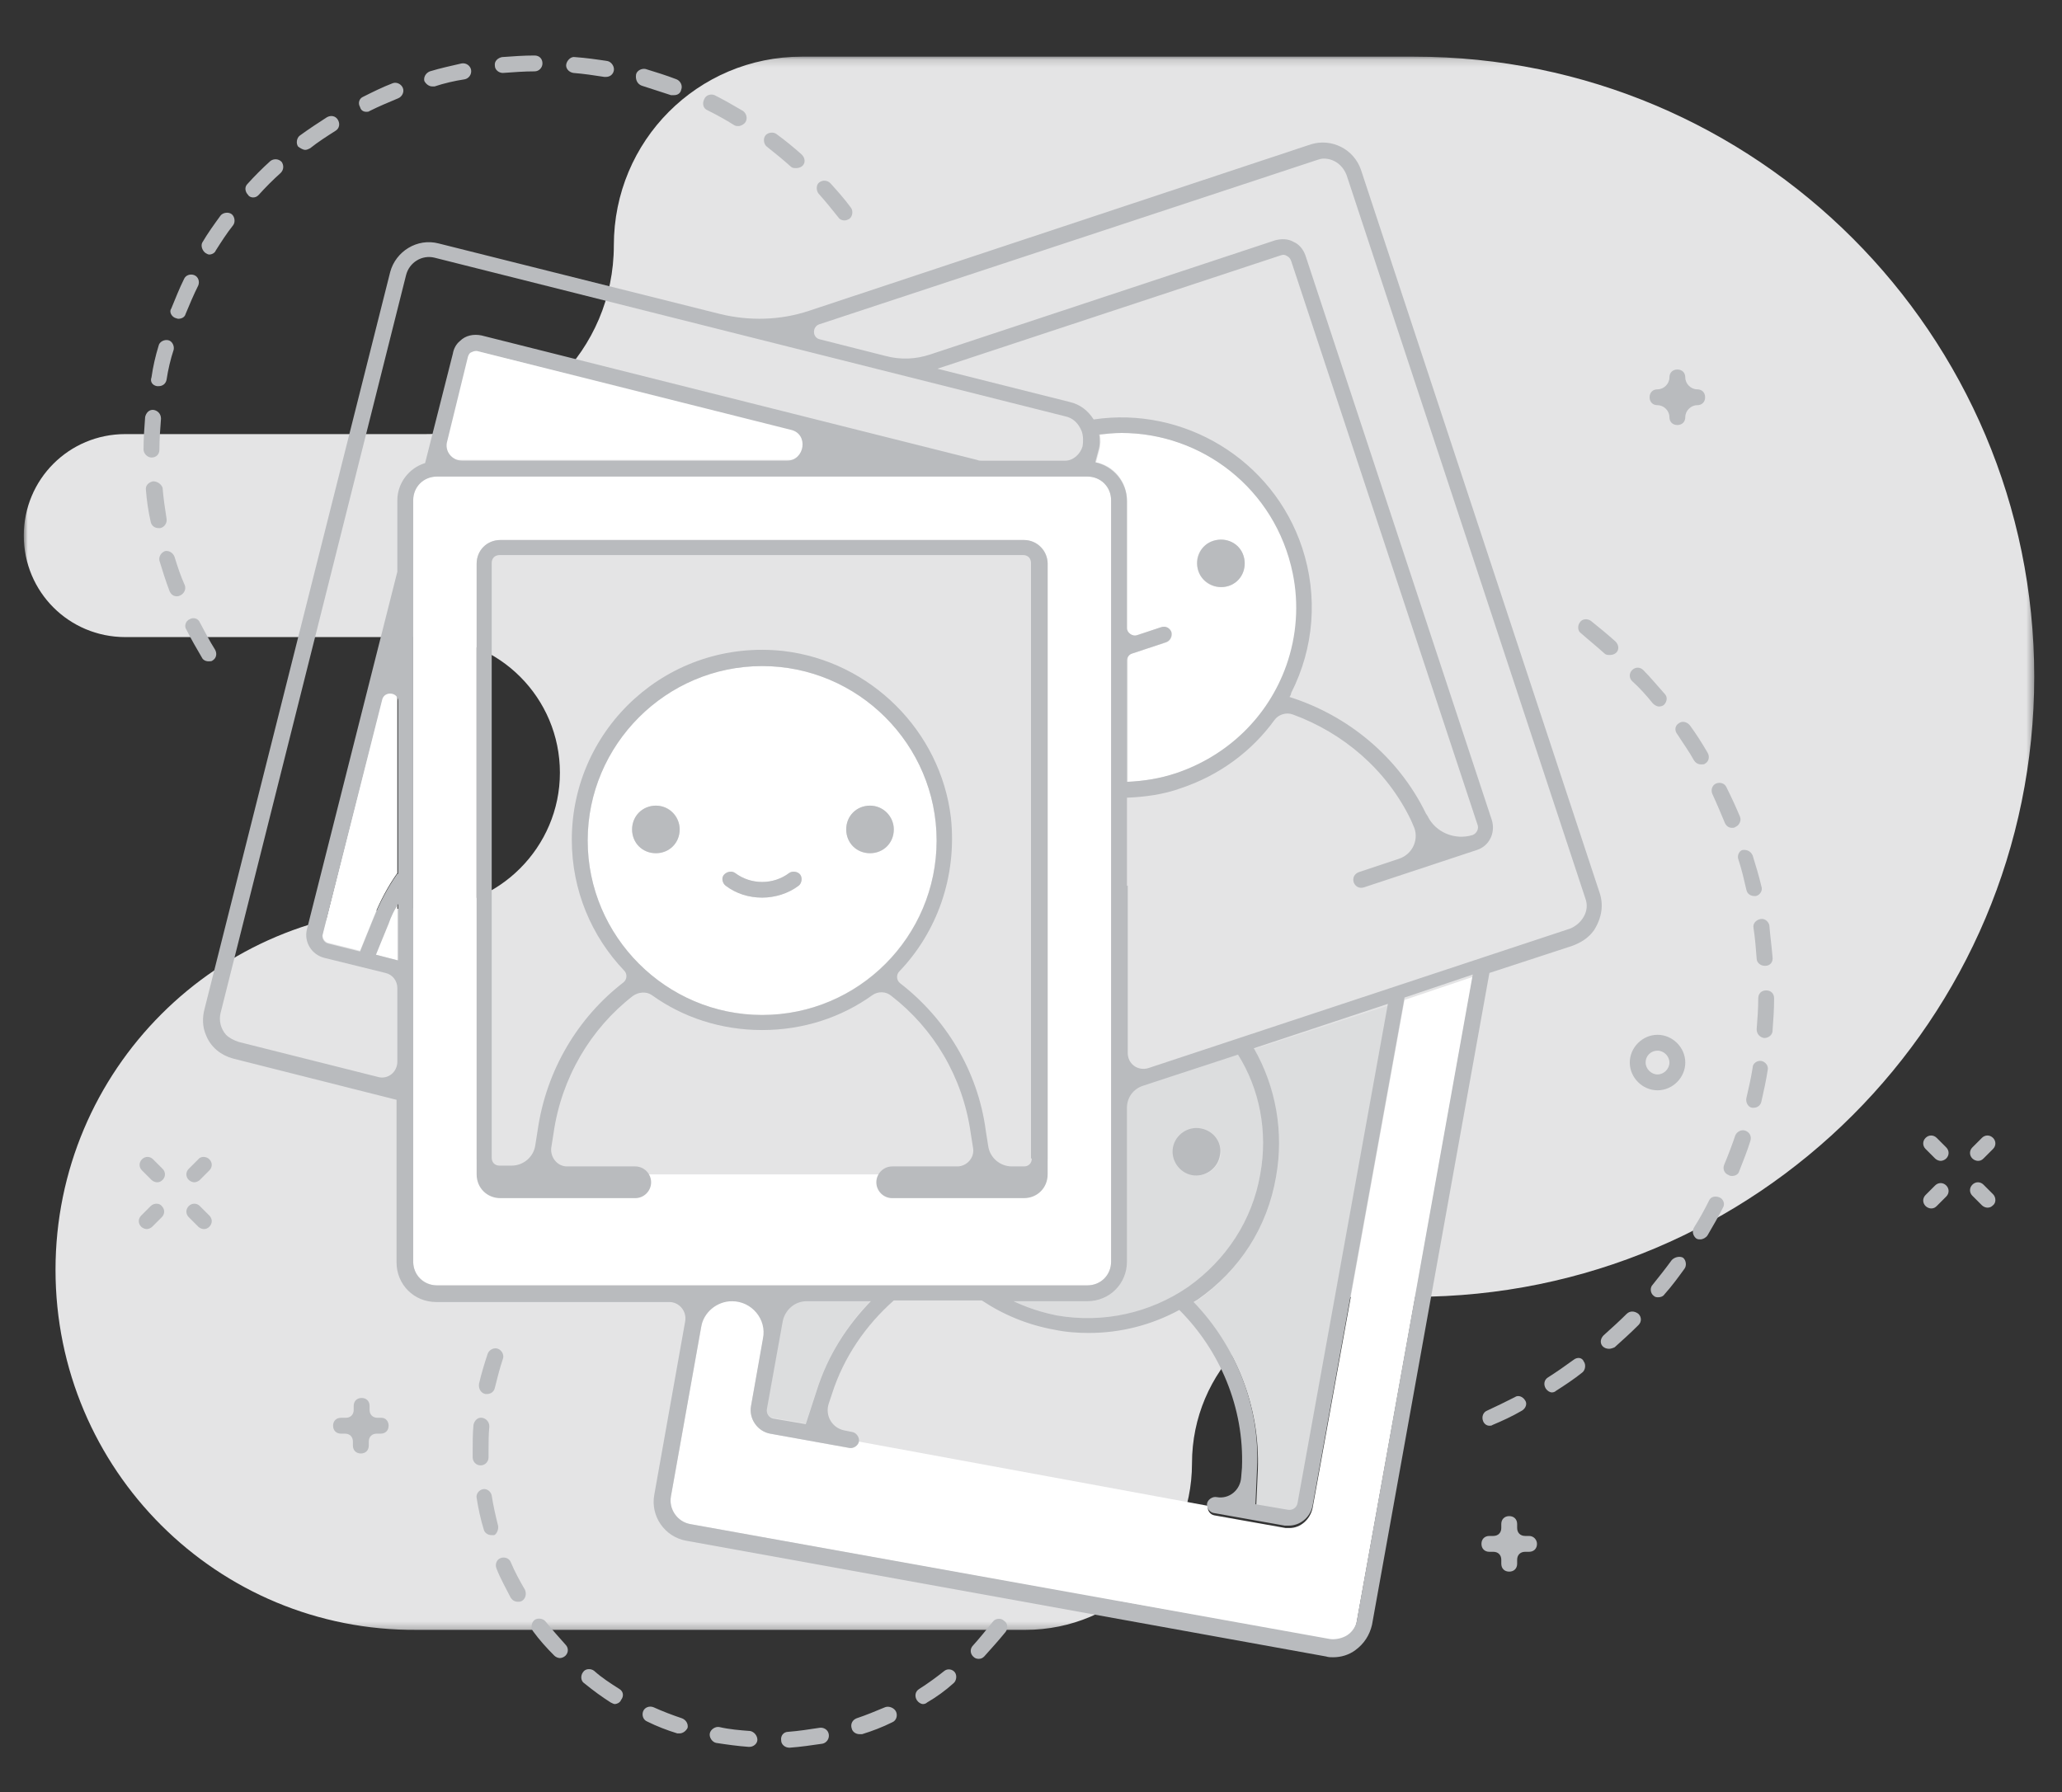 <svg fill="none" height="226" viewBox="0 0 260 226" width="260" xmlns="http://www.w3.org/2000/svg" xmlns:xlink="http://www.w3.org/1999/xlink"><rect x="0" y="0" width="260" height="226" fill="#333333" stroke="none"/><mask id="a" height="199" maskUnits="userSpaceOnUse" width="254" x="3" y="7"><path clip-rule="evenodd" d="m3 205.745v-198.6h253.6v198.6z" fill="#fff" fill-rule="evenodd"/></mask><g mask="url(#a)"><path clip-rule="evenodd" d="m15.8 54.745h37.8c13.1 0 23.8-10.6 23.8-23.8s10.6-23.8 23.7-23.8h77.2c43.2 0 78.2 35 78.2 78.2s-35 78.2-78.2 78.2h-7c-11.6 0-21 9.4-21 21s-9.4 21-21 21h-76.7c-25.2.2-45.6-20.2-45.6-45.4s20.4-45.6 45.6-45.6h.9c9.4 0 17.1-7.7 17.1-17.1s-7.6-17.1-17.1-17.1h-37.7c-7.1 0-12.8-5.7-12.8-12.8s5.7-12.8 12.8-12.8z" fill="#f7f7f8" fill-opacity=".9" fill-rule="evenodd"/></g><g clip-rule="evenodd" fill-rule="evenodd"><path d="m146.9 189.8c-.1.1-.1.1 0 0-.1.1-.2.1-.2.1" fill="#fff"/><path d="m108.3 181.8c-.1.5-.6.9-1.2.8l-10-1.8c-1.6-.3-2.7-1.9-2.4-3.5l2.4-13.2h-8.1l-4.4 24.6c-.3 1.6.8 3.2 2.4 3.5l80.7 14.6c.8.1 1.6 0 2.2-.5.7-.5 1.1-1.1 1.2-1.9l14.6-81.2-8.6 2.9-11.6 64.1c-.3 1.4-1.5 2.5-2.9 2.5-.2 0-.4 0-.5 0l-9-1.6c-.5-.1-.9-.6-.8-1.2" fill="#fff"/><path d="m97.5 178.8 4.1.7 1.4-4.3c1.4-4.3 3.8-8.1 6.8-11.2h-10.7l-2.4 13.6c-.1.6.2 1.1.8 1.2zm60.6-46.5c2.8 4.9 3.8 10.6 2.8 16.2-1.1 6.3-4.7 11.8-9.9 15.5-.2.1-.3.2-.5.3 5.3 5.5 8.4 13 8.1 21.1l-.2 4.5 4.1.7c.5.1 1.1-.3 1.2-.8l11.4-63z" fill="#dcddde"/><path d="m148 144.7c.3-1.6 1.9-2.7 3.5-2.4s2.7 1.9 2.4 3.5-1.9 2.7-3.5 2.4-2.7-1.8-2.4-3.5zm-5.9 14.4c0 2.8-2.2 5-5 5h-9.3c1.7.8 3.6 1.4 5.5 1.8 5.8 1 11.6-.2 16.5-3.6 4.8-3.4 8.1-8.4 9.1-14.2 1-5.4-.1-10.8-2.8-15.2l-14 4.6z" fill="#dcddde"/><path d="m142.1 120.6s.1.1 0 0z" fill="#fff"/><path d="m153 68.2c1.6-.5 3.3.3 3.8 1.9s-.3 3.3-1.9 3.8-3.3-.3-3.8-1.9c-.6-1.6.3-3.3 1.9-3.8zm-10.9-5.1v17.4l4.3-1.4c.5-.2 1.1.1 1.3.6s-.1 1.1-.6 1.3l-4.9 1.6v16c2.1-.1 4.1-.4 6.2-1.1 5.6-1.8 10.1-5.7 12.8-11 2.6-5.2 3.1-11.2 1.2-16.8-3-9.2-11.7-15.1-20.9-15.1-.9 0-1.8.1-2.8.2.1.6.1 1.3-.1 2l-.4 1.5c2.2.4 3.9 2.4 3.9 4.8zm-100.7 55.8 4 1 1.7-4.2c.8-2 1.8-3.9 3-5.6v-29.8l-9.4 37.4c-.1.5.2 1.1.7 1.2zm18.8-74.7c-.3-.1-.5 0-.8.1-.2.1-.4.4-.5.6l-3.3 13.1h59.6zm-12.8 76.2 2.7.7v-7.1c-.4.8-.8 1.6-1.2 2.5z" fill="#fff"/><path d="m80.3 148.1c0 .6-.4 1-1 1h-16.2c-1.7 0-3-1.3-3-3v-75c0-1.7 1.3-3 3-3h66c1.7 0 3 1.3 3 3v75c0 1.7-1.3 3-3 3h-16.1c-.6 0-1-.4-1-1zm-25.2 14h82c1.7 0 3-1.3 3-3v-96c0-1.7-1.3-3-3-3h-82c-1.7 0-3 1.3-3 3v96c0 1.7 1.4 3 3 3z" fill="#fff"/><path d="m82.7 101.6c1.7 0 3 1.3 3 3s-1.3 3-3 3-3-1.3-3-3c0-1.6 1.4-3 3-3zm8.6 8.7c.3-.4.9-.5 1.4-.2 2 1.5 4.8 1.5 6.8 0 .4-.3 1.1-.2 1.4.2s.2 1.1-.2 1.4c-1.4 1-3 1.5-4.6 1.5s-3.2-.5-4.6-1.5c-.4-.3-.5-.9-.2-1.4zm21.4-5.7c0 1.7-1.3 3-3 3s-3-1.3-3-3 1.3-3 3-3 3 1.4 3 3zm5.4 1.4c0-12.1-9.9-22-22-22s-22 9.9-22 22 9.9 22 22 22 22-9.9 22-22z" fill="#fff"/><g fill="#b9bbbe"><path d="m25.9 31.9c.2.1.3.2.5.2.3 0 .7-.2.8-.5.7-1.1 1.4-2.2 2.2-3.2.3-.4.2-1.1-.2-1.4s-1.1-.2-1.4.2c-.8 1.1-1.6 2.2-2.3 3.4-.2.4 0 1 .4 1.3zm-3.8 8.2c.1 0 .2.1.4.1.4 0 .8-.2.9-.6.5-1.2 1-2.4 1.6-3.6.2-.5 0-1.1-.5-1.3s-1.1 0-1.3.5c-.6 1.2-1.1 2.5-1.6 3.7-.3.4 0 1 .5 1.2zm16.4-21.2c.2 0 .4-.1.6-.2 1-.8 2.1-1.5 3.2-2.2.5-.3.6-.9.3-1.4s-.9-.6-1.4-.3c-1.1.7-2.3 1.5-3.4 2.3-.4.3-.5 1-.2 1.4.3.2.6.4.9.4zm-6.6 6c.3 0 .5-.1.7-.3.9-1 1.8-1.9 2.8-2.8.4-.4.4-1 .1-1.4-.4-.4-1-.4-1.4-.1-1 .9-2 1.9-2.9 2.9-.4.4-.3 1 .1 1.4.1.2.4.3.6.3zm-5.6 58.5c.2 0 .4 0 .5-.1.5-.3.6-.9.3-1.4-.7-1.1-1.3-2.3-1.9-3.4-.2-.5-.8-.7-1.3-.4-.5.2-.7.9-.4 1.3.6 1.2 1.3 2.4 2 3.6.1.2.4.4.8.4zm19.9-69.3c.1 0 .3 0 .4-.1 1.2-.6 2.4-1.1 3.6-1.6.5-.2.8-.8.6-1.3s-.8-.8-1.3-.6c-1.3.5-2.5 1.1-3.7 1.7-.5.2-.7.8-.4 1.3.1.4.4.6.8.6zm-26.4 34.6h.2c.5 0 .9-.3 1-.8.2-1.3.5-2.6.9-3.8.1-.5-.2-1.1-.7-1.2s-1.1.2-1.2.7c-.4 1.3-.7 2.6-.9 4-.2.5.1 1 .7 1.1zm2.2 21.5c-.2-.5-.7-.8-1.2-.7-.5.2-.8.7-.7 1.2.4 1.3.8 2.6 1.3 3.9.2.4.5.6.9.6.1 0 .2 0 .4-.1.5-.2.8-.8.6-1.3-.5-1.1-.9-2.3-1.3-3.6zm-2.9-12.5c.6 0 1-.4 1-1 0-1.3.1-2.6.2-3.9 0-.6-.4-1-.9-1.1-.6-.1-1 .4-1.1.9-.1 1.3-.2 2.7-.2 4.1 0 .5.5 1 1 1zm.2 3c-.5.1-1 .5-.9 1.1.1 1.3.3 2.7.6 4 .1.5.5.8 1 .8h.2c.5-.1.9-.6.8-1.2-.2-1.3-.4-2.6-.5-3.9-.2-.5-.7-.8-1.2-.8zm80.4-39.7c.2.2.4.2.7.2s.6-.1.8-.3c.4-.4.3-1-.1-1.4-1-.9-2.1-1.8-3.2-2.6-.4-.3-1.1-.2-1.4.2s-.2 1.1.2 1.4c1 .8 2 1.6 3 2.5zm-45.2-10.1h.3c1.2-.4 2.5-.7 3.8-.9.5-.1.9-.6.8-1.2-.1-.5-.6-.9-1.2-.8-1.3.3-2.7.6-4 1-.5.2-.8.7-.7 1.2.2.4.6.7 1 .7zm17.8-1.7c1.3.1 2.6.3 3.9.5h.2c.5 0 .9-.3 1-.8s-.3-1.1-.8-1.2c-1.3-.2-2.7-.4-4.1-.5-.5-.1-1 .4-1.1.9s.3 1 .9 1.1zm-8.9 0c1.4-.1 2.7-.2 4-.2.6 0 1-.5 1-1 0-.6-.4-1-1-1-1.4 0-2.7.1-4.1.2-.5.1-1 .5-.9 1.1 0 .5.5.9 1 .9zm25.8 4.7c1.2.6 2.3 1.2 3.4 1.9.2.1.3.1.5.1.3 0 .7-.2.9-.5.3-.5.1-1.1-.3-1.4-1.2-.7-2.4-1.4-3.6-2-.5-.2-1.1 0-1.3.5-.3.6-.1 1.2.4 1.4zm16.5 13.5c.2.3.5.4.8.4.2 0 .4-.1.6-.2.4-.3.5-1 .2-1.4-.8-1.1-1.7-2.1-2.6-3.1-.4-.4-1-.4-1.4-.1s-.4 1-.1 1.4c.9 1 1.7 2 2.5 3zm-24.8-16.6c1.2.4 2.5.8 3.7 1.2h.4c.4 0 .8-.2.9-.7.2-.5-.1-1.1-.6-1.3-1.3-.5-2.6-.9-3.9-1.3-.5-.1-1.1.2-1.2.7-.1.7.2 1.2.7 1.4zm70.5 131.5c-1.6-.3-3.2.8-3.5 2.4s.8 3.2 2.4 3.5 3.2-.8 3.5-2.4c.4-1.6-.7-3.2-2.4-3.5z"/><path d="m142.1 111.7v-11.1c2.3-.1 4.6-.4 6.8-1.2 4.8-1.6 8.9-4.6 11.8-8.6.5-.7 1.5-1 2.3-.7 6.3 2.3 11.8 6.9 14.9 13.3l.3.7c.8 1.6 0 3.6-1.8 4.2l-5.1 1.7c-.5.2-.8.7-.6 1.3.2.5.7.8 1.3.6l14.2-4.7c1.6-.5 2.4-2.2 1.9-3.8l-23.5-71.2c-.3-.8-.8-1.4-1.5-1.7-.7-.4-1.5-.4-2.3-.2l-43.5 14.4c-1.8.6-3.7.7-5.6.2l-8.3-2.1c-1-.2-1-1.6-.1-1.9l62.7-20.7c.3-.1.6-.2.9-.2 1.3 0 2.4.8 2.9 2.1l30.1 91.2c.3.8.2 1.6-.2 2.3s-1 1.2-1.7 1.5l-53.2 17.6c-1.3.4-2.6-.5-2.6-1.9v-17.2-3.9zm29 92.6c-.1.8-.6 1.5-1.2 1.9s-1.5.6-2.2.5l-80.7-14.5c-1.6-.3-2.7-1.9-2.4-3.5l3.8-21.3c.3-1.9 2-3.3 3.9-3.3 2.5 0 4.4 2.3 3.9 4.7l-1.5 8.5c-.3 1.6.8 3.2 2.4 3.5l10 1.8c.5.1 1.1-.3 1.2-.8s-.3-1.1-.8-1.2l-1-.2c-1.6-.3-2.5-1.9-2-3.4l.4-1.2c1.5-4.7 4.3-8.7 7.8-11.8h11.1c2.7 1.8 5.8 3.1 9.2 3.7 1.4.3 2.9.4 4.3.4 4 0 7.9-1 11.4-2.9 5.1 5.1 8.2 12.3 7.9 19.9l-.1 1.2c-.1 1.6-1.5 2.8-3.1 2.5-.5-.1-1.1.3-1.2.8s.3 1.1.8 1.2l9 1.6h.5c1.4 0 2.7-1 3-2.5l11.6-64.1 8.6-2.9zm-61.3-40.2c-3 3.1-5.4 6.8-6.8 11.2l-1.4 4.3-4.1-.7c-.5-.1-.9-.6-.8-1.2l2-11.1c.3-1.4 1.5-2.5 3-2.5zm-54.7-2c-1.7 0-3-1.3-3-3v-96c0-1.7 1.3-3 3-3h82c1.7 0 3 1.3 3 3v96c0 1.7-1.3 3-3 3zm44.1-104h-40.9c-1.3 0-2.3-1.2-1.9-2.5l2.6-10.6c.1-.3.2-.5.5-.6.2-.1.5-.2.8-.1l39.4 9.9c2.3.5 1.8 3.9-.5 3.9zm63.6 29.3c2.9-5.7 3.4-12.2 1.4-18.3-3.7-11.2-15-17.9-26.3-16.2-.7-1.1-1.7-1.9-3-2.2l-16.7-4.2 43.3-14.3c.3-.1.5-.1.8.1.2.1.4.3.5.6l23.5 71.1c.2.5-.1 1.1-.6 1.3-2.2.7-4.7-.3-5.7-2.4l-.2-.3c-3.5-7.2-9.9-12.4-17.2-14.7.1-.2.2-.3.2-.5zm-3.9 60.7c-1 5.8-4.3 10.8-9.1 14.2-4.8 3.3-10.7 4.6-16.5 3.6-2-.4-3.8-1-5.5-1.8h9.3c2.8 0 5-2.2 5-5v-19.4c0-1.3.8-2.4 2.1-2.8l11.9-3.9c2.7 4.3 3.8 9.7 2.8 15.1zm-8.4 16.1c.2-.1.3-.2.5-.3 5.3-3.7 8.8-9.1 9.9-15.5 1-5.6 0-11.3-2.8-16.2l16.9-5.6-11.4 63c-.1.5-.6.9-1.2.8l-4.1-.7.2-4.5c.4-7.9-2.7-15.5-8-21zm-2.8-84.5c-.2-.5-.7-.8-1.3-.6l-3 1c-.6.2-1.3-.3-1.3-.9v-16c0-2.4-1.7-4.4-4-4.9l.4-1.5c.2-.6.2-1.3.1-2 .9-.1 1.8-.2 2.8-.2 10.1 0 19.4 7 21.6 17.7.8 3.9.5 7.9-.8 11.6-2.3 6.5-7.4 11.4-13.9 13.6-2.1.7-4.1 1-6.2 1.1v-15.3c0-.4.3-.8.7-.9l4.2-1.4c.6-.2.8-.8.7-1.3zm-97.6-16.6v9l-11.4 45.1c-.4 1.6.6 3.2 2.2 3.6l7.7 1.9c.9.2 1.5 1 1.5 1.9v9.3c0 1.3-1.2 2.3-2.5 1.9l-17.5-4.4c-.6-.2-1.2-.5-1.6-.9-.7-.8-.9-1.8-.7-2.7l23.4-93.1c.4-1.6 2-2.6 3.6-2.2l79.5 20c1 .2 1.7.9 2.1 1.9.2.6.2 1.3.1 1.9-.3 1-1.2 1.8-2.2 1.8h-10.5c-.2 0-.4 0-.6-.1l-62.5-15.7c-1-.2-2 0-2.7.7-.5.4-.8 1-.9 1.6l-3.5 13.8c-2 .6-3.5 2.5-3.5 4.7zm0 47.1c-1.2 1.7-2.2 3.6-3 5.6l-1.7 4.2-4-1c-.5-.1-.9-.7-.7-1.2l7.5-29.6c.3-1.1 2-.9 2 .2v21.8zm0 10.9-2.7-.7 1.6-3.9c.3-.9.7-1.7 1.2-2.5v7.1zm151.6-8.5-30.1-91.2c-.9-2.6-3.7-4-6.3-3.2l-63.3 21c-3.6 1.2-7.5 1.3-11.2.4l-35.5-8.9c-2.7-.7-5.4 1-6.1 3.6l-23.4 92.9c-.3 1.1-.3 2.3.2 3.4.6 1.5 1.9 2.5 3.4 2.9l20.6 5.2v20.5c0 2.8 2.2 5 5 5h29.4c1.2 0 2.2 1.1 2 2.4l-3.9 21.9c-.5 2.7 1.3 5.3 4 5.8l80.7 14.6c.3.1.6.1.9.1 1 0 2-.3 2.8-.9 1.1-.8 1.8-1.9 2.1-3.2l14.8-82.2 10.4-3.4c1.1-.4 2.1-1 2.8-2 1-1.6 1.2-3.2.7-4.7z"/><path d="m154.9 73.9c1.6-.5 2.4-2.2 1.9-3.8s-2.2-2.4-3.8-1.9-2.4 2.2-1.9 3.8c.5 1.5 2.2 2.4 3.8 1.9z"/><path d="m48.1 178.8h-.5c-.6 0-1-.4-1-1v-.5c0-.6-.4-1-1-1s-1 .4-1 1v.5c0 .6-.4 1-1 1h-.6c-.6 0-1 .4-1 1s.4 1 1 1h.5c.6 0 1 .4 1 1v.5c0 .6.4 1 1 1s1-.4 1-1v-.5c0-.6.4-1 1-1h.5c.6 0 1-.4 1-1s-.4-1-.9-1zm160.9-127.7c.8 0 1.5.7 1.5 1.5 0 .6.4 1 1 1s1-.4 1-1c0-.8.7-1.5 1.5-1.5.6 0 1-.4 1-1s-.4-1-1-1c-.8 0-1.5-.7-1.5-1.5 0-.6-.4-1-1-1s-1 .4-1 1c0 .8-.7 1.5-1.5 1.5-.6 0-1 .4-1 1s.4 1 1 1zm-16.2 142.6h-.5c-.6 0-1-.4-1-1v-.5c0-.6-.4-1-1-1s-1 .4-1 1v.5c0 .6-.4 1-1 1h-.5c-.6 0-1 .4-1 1s.4 1 1 1h.5c.6 0 1 .4 1 1v.5c0 .6.4 1 1 1s1-.4 1-1v-.5c0-.6.4-1 1-1h.5c.6 0 1-.4 1-1 0-.5-.4-1-1-1zm-167.8-47.5-1.2 1.2c-.4.4-.4 1 0 1.4.2.2.5.3.7.3s.5-.1.7-.3l1.2-1.2c.4-.4.4-1 0-1.4s-1.1-.4-1.4 0zm-6 5.9-1.2 1.2c-.4.4-.4 1 0 1.4.2.2.5.3.7.3s.5-.1.7-.3l1.2-1.2c.4-.4.4-1 0-1.4-.3-.4-1-.4-1.4 0zm6.2 0c-.4-.4-1-.4-1.4 0s-.4 1 0 1.4l1.2 1.2c.2.2.5.3.7.3.3 0 .5-.1.7-.3.4-.4.4-1 0-1.4zm-5.9-5.9c-.4-.4-1-.4-1.4 0s-.4 1 0 1.4l1.2 1.2c.2.2.5.3.7.3.3 0 .5-.1.7-.3.4-.4.4-1 0-1.4zm230.1.2c.3 0 .5-.1.7-.3l1.2-1.2c.4-.4.4-1 0-1.4s-1-.4-1.4 0l-1.2 1.2c-.4.4-.4 1 0 1.4.2.2.5.3.7.3zm-5.4 3.1-1.2 1.2c-.4.4-.4 1 0 1.4.2.2.5.3.7.3.3 0 .5-.1.7-.3l1.2-1.2c.4-.4.4-1 0-1.4s-1-.4-1.4 0zm7.3 1.1-1.2-1.2c-.4-.4-1-.4-1.4 0s-.4 1 0 1.4l1.2 1.2c.2.2.5.3.7.3.3 0 .5-.1.7-.3.4-.3.4-1 0-1.4zm-7.1-7.1c-.4-.4-1-.4-1.4 0s-.4 1 0 1.4l1.2 1.2c.2.2.5.3.7.3s.5-.1.7-.3c.4-.4.4-1 0-1.4zm-35.2-11c.8 0 1.5.7 1.5 1.5s-.7 1.5-1.5 1.5-1.5-.7-1.5-1.5c0-.9.7-1.5 1.5-1.5zm0 5c1.9 0 3.5-1.6 3.5-3.5s-1.6-3.5-3.5-3.5-3.5 1.6-3.5 3.5 1.6 3.5 3.5 3.5zm-126.3-35.9c-1.7 0-3 1.3-3 3s1.3 3 3 3 3-1.3 3-3c0-1.6-1.3-3-3-3zm27 0c-1.7 0-3 1.3-3 3s1.3 3 3 3 3-1.3 3-3c0-1.6-1.3-3-3-3zm-10.2 8.5c-2 1.5-4.8 1.5-6.8 0-.4-.3-1-.2-1.4.2s-.2 1.1.2 1.4c1.3 1 2.9 1.5 4.6 1.5 1.6 0 3.3-.5 4.6-1.5.4-.3.5-1 .2-1.4s-1-.5-1.4-.2z"/><path d="m130.1 146.1c0 .6-.4 1-1 1h-1.5c-1.5 0-2.8-1.1-3-2.6l-.3-1.9c-1-7.6-5.1-14.2-10.8-18.6-.5-.4-.5-1.1-.1-1.5 4.7-4.9 7.3-11.9 6.5-19.4-1.3-10.9-10.1-19.7-21.1-21-14.5-1.6-26.7 9.7-26.7 23.8 0 6.4 2.5 12.2 6.6 16.5.4.4.4 1.1-.1 1.5-5.7 4.4-9.7 11-10.8 18.6l-.3 1.9c-.2 1.5-1.5 2.6-3 2.6h-1.5c-.6 0-1-.4-1-1v-75c0-.6.4-1 1-1h66c.6 0 1 .4 1 1v75.1zm-34-18.1c-12.1 0-22-9.9-22-22s9.9-22 22-22 22 9.9 22 22-9.8 22-22 22zm33-59.9h-66c-1.7 0-3 1.3-3 3v77c0 1.7 1.3 3 3 3h17c1.1 0 2-.9 2-2s-.9-2-2-2h-8.6c-1.2 0-2.1-1.1-2-2.3l.3-1.9c1-7 4.7-13.2 10-17.3.7-.5 1.7-.6 2.4-.1 3.9 2.8 8.7 4.4 13.9 4.4s10-1.6 13.9-4.4c.7-.5 1.7-.5 2.4.1 5.3 4.1 9 10.2 10 17.3l.3 1.9c.2 1.2-.8 2.3-2 2.3h-8.2c-1.1 0-2 .9-2 2s.9 2 2 2h16.6c1.7 0 3-1.3 3-3v-77c0-1.6-1.3-3-3-3z"/><path d="m198.4 171.5c-1.1.8-2.1 1.5-3.2 2.2-.5.3-.6.9-.3 1.4.2.3.5.5.8.5.2 0 .4-.1.5-.2 1.1-.7 2.3-1.5 3.3-2.3.4-.3.5-1 .2-1.4-.2-.5-.8-.6-1.3-.2zm19.1-67.7c.2.4.5.6.9.6.1 0 .3 0 .4-.1.5-.2.8-.8.6-1.3-.5-1.2-1.1-2.5-1.7-3.7-.2-.5-.8-.7-1.3-.5s-.7.8-.5 1.3c.6 1.3 1.1 2.5 1.6 3.7zm1.7 4.6c.4 1.2.7 2.5 1 3.8.1.5.5.8 1 .8h.2c.5-.1.9-.7.7-1.2-.3-1.3-.7-2.6-1.1-3.9-.2-.5-.7-.8-1.3-.7-.4.1-.7.7-.5 1.2zm-2.4 42.6c-.5-.2-1.1-.1-1.3.4-.6 1.2-1.2 2.3-1.9 3.4-.3.5-.1 1.1.3 1.4.2.1.3.1.5.1.3 0 .7-.2.9-.5.7-1.2 1.4-2.4 2-3.6.2-.4 0-1-.5-1.2zm4.3-34c.2 1.3.3 2.6.4 3.9 0 .5.5.9 1 .9h.1c.6 0 1-.5.9-1.1-.1-1.3-.3-2.7-.4-4-.1-.5-.6-.9-1.1-.8-.6.1-1 .6-.9 1.1zm1 16.8c-.5-.1-1.1.3-1.1.8-.2 1.3-.5 2.6-.8 3.9-.1.5.2 1.1.7 1.2h.2c.5 0 .9-.3 1-.8.3-1.3.6-2.7.8-4 .1-.5-.3-1-.8-1.1zm-2 8.8c-.5-.2-1.1.1-1.3.6-.4 1.2-.9 2.5-1.4 3.7-.2.5 0 1.1.6 1.3.1.1.3.1.4.1.4 0 .8-.2.9-.6.5-1.3 1-2.5 1.4-3.8.2-.6-.1-1.1-.6-1.3zm-9.3 16.3c-.8 1.1-1.6 2.1-2.4 3.1-.4.4-.3 1.1.1 1.4.2.2.4.2.6.2.3 0 .6-.1.8-.4.9-1 1.7-2.1 2.5-3.2.3-.4.2-1.1-.2-1.4-.4-.2-1-.1-1.4.3zm.9-67.7c-.5.3-.6.9-.2 1.4.7 1.1 1.5 2.2 2.1 3.3.2.3.5.5.9.5.2 0 .4 0 .5-.1.5-.3.6-.9.3-1.4-.7-1.2-1.4-2.3-2.2-3.4-.4-.5-1-.6-1.4-.3zm-23.9 88.6c.1 0 .3 0 .4-.1 1.2-.5 2.5-1.1 3.7-1.8.5-.3.7-.9.4-1.3-.3-.5-.9-.7-1.3-.4-1.2.6-2.4 1.2-3.5 1.7-.5.2-.7.8-.5 1.3.1.3.4.6.8.6zm34.9-54.9c-.6 0-1 .4-1 1 0 1.3-.1 2.6-.2 3.9 0 .6.4 1 .9 1.1h.1c.5 0 1-.4 1-.9.1-1.3.2-2.7.2-4.1 0-.6-.4-1-1-1zm-17.6 40.8c-.9.9-1.9 1.8-2.9 2.7-.4.4-.5 1-.1 1.4.2.2.5.3.8.3.2 0 .5-.1.7-.2 1-.9 2-1.8 3-2.8.4-.4.4-1 0-1.4-.5-.4-1.1-.4-1.5 0zm3.3-77c.2.2.5.4.8.4.2 0 .5-.1.6-.2.4-.4.5-1 .1-1.4-.9-1-1.8-2.1-2.7-3-.4-.4-1-.4-1.4 0s-.4 1 0 1.4c.9.8 1.8 1.8 2.6 2.8zm-6.1-6.3c.2.2.4.2.7.2s.6-.1.8-.3c.4-.4.3-1-.1-1.4-1-.9-2.1-1.8-3.1-2.6-.4-.3-1.1-.3-1.4.2-.3.4-.3 1.1.2 1.4.9.8 1.9 1.6 2.9 2.5zm-107.7 135.9c-1.3-.1-2.6-.2-3.9-.5-.5-.1-1.1.3-1.2.8s.3 1.1.8 1.2c1.3.2 2.7.4 4.1.5h.1c.5 0 1-.4 1-.9s-.4-1-.9-1.1zm-8.6-1.6c-1.2-.4-2.5-.9-3.6-1.4-.5-.2-1.1 0-1.3.5s0 1.1.5 1.3c1.2.6 2.5 1.1 3.8 1.5h.3c.4 0 .8-.3 1-.7.1-.5-.2-1-.7-1.2zm17.3 1.2c-1.3.2-2.6.4-3.9.5-.6 0-1 .5-.9 1.1 0 .5.5.9 1 .9h.1c1.4-.1 2.7-.3 4.1-.5.5-.1.9-.6.8-1.2s-.7-.9-1.2-.8zm15.8-7.2c-1 .8-2.1 1.6-3.2 2.3-.5.3-.6.9-.3 1.4.2.3.5.5.8.5.2 0 .4-.1.5-.2 1.2-.7 2.3-1.5 3.3-2.4.4-.3.5-1 .2-1.4s-.9-.5-1.3-.2zm-7.5 4.6c-1.2.5-2.4 1-3.6 1.4-.5.2-.8.7-.6 1.3.1.4.5.7 1 .7h.3c1.3-.4 2.6-.9 3.8-1.5.5-.2.7-.8.5-1.3s-.9-.8-1.4-.6zm-33.5-2.3c-1.1-.7-2.2-1.4-3.2-2.3-.4-.3-1.1-.3-1.4.2-.3.4-.3 1.1.2 1.4 1.1.9 2.2 1.7 3.3 2.4.2.1.4.2.5.2.3 0 .7-.2.8-.5.4-.5.3-1.1-.2-1.4zm-9.3-8.5c-.3-.4-1-.5-1.4-.2s-.5 1-.2 1.4c.8 1.1 1.7 2.1 2.7 3.1.2.2.5.3.7.3s.5-.1.7-.3c.4-.4.4-1 0-1.4-.8-.9-1.7-1.9-2.5-2.9zm-6-12.1c-.3-1.2-.6-2.5-.8-3.8-.1-.5-.6-.9-1.1-.8s-.9.6-.8 1.1c.2 1.3.5 2.7.9 4 .1.4.5.7 1 .7h.3c.3-.1.6-.7.5-1.2zm-1.6-16.6h.2c.5 0 .9-.3 1-.8.3-1.2.6-2.4 1-3.6.2-.5-.1-1.1-.6-1.3s-1.1.1-1.3.6c-.4 1.2-.8 2.5-1.1 3.8-.1.7.3 1.2.8 1.3zm-.6 9c.6 0 1-.5 1-1 0-.3 0-.5 0-.8 0-1 0-2.1.1-3.1 0-.6-.4-1-.9-1.1-.6-.1-1 .4-1.1.9-.1 1.1-.1 2.2-.1 3.3v.8c0 .5.4 1 1 1zm64.6 19.7c-.8 1-1.6 2-2.5 3-.4.4-.4 1 0 1.4.2.2.4.3.7.3s.5-.1.7-.3c.9-1 1.8-2 2.7-3.1.3-.4.3-1.1-.2-1.4-.4-.4-1.1-.3-1.4.1zm-60.8-7.5c-.2-.5-.8-.7-1.3-.5s-.7.8-.5 1.3c.5 1.3 1.2 2.5 1.8 3.7.2.3.5.5.9.5.2 0 .3 0 .5-.1.5-.3.6-.9.4-1.4-.7-1.2-1.3-2.3-1.8-3.5z"/></g></g></svg>